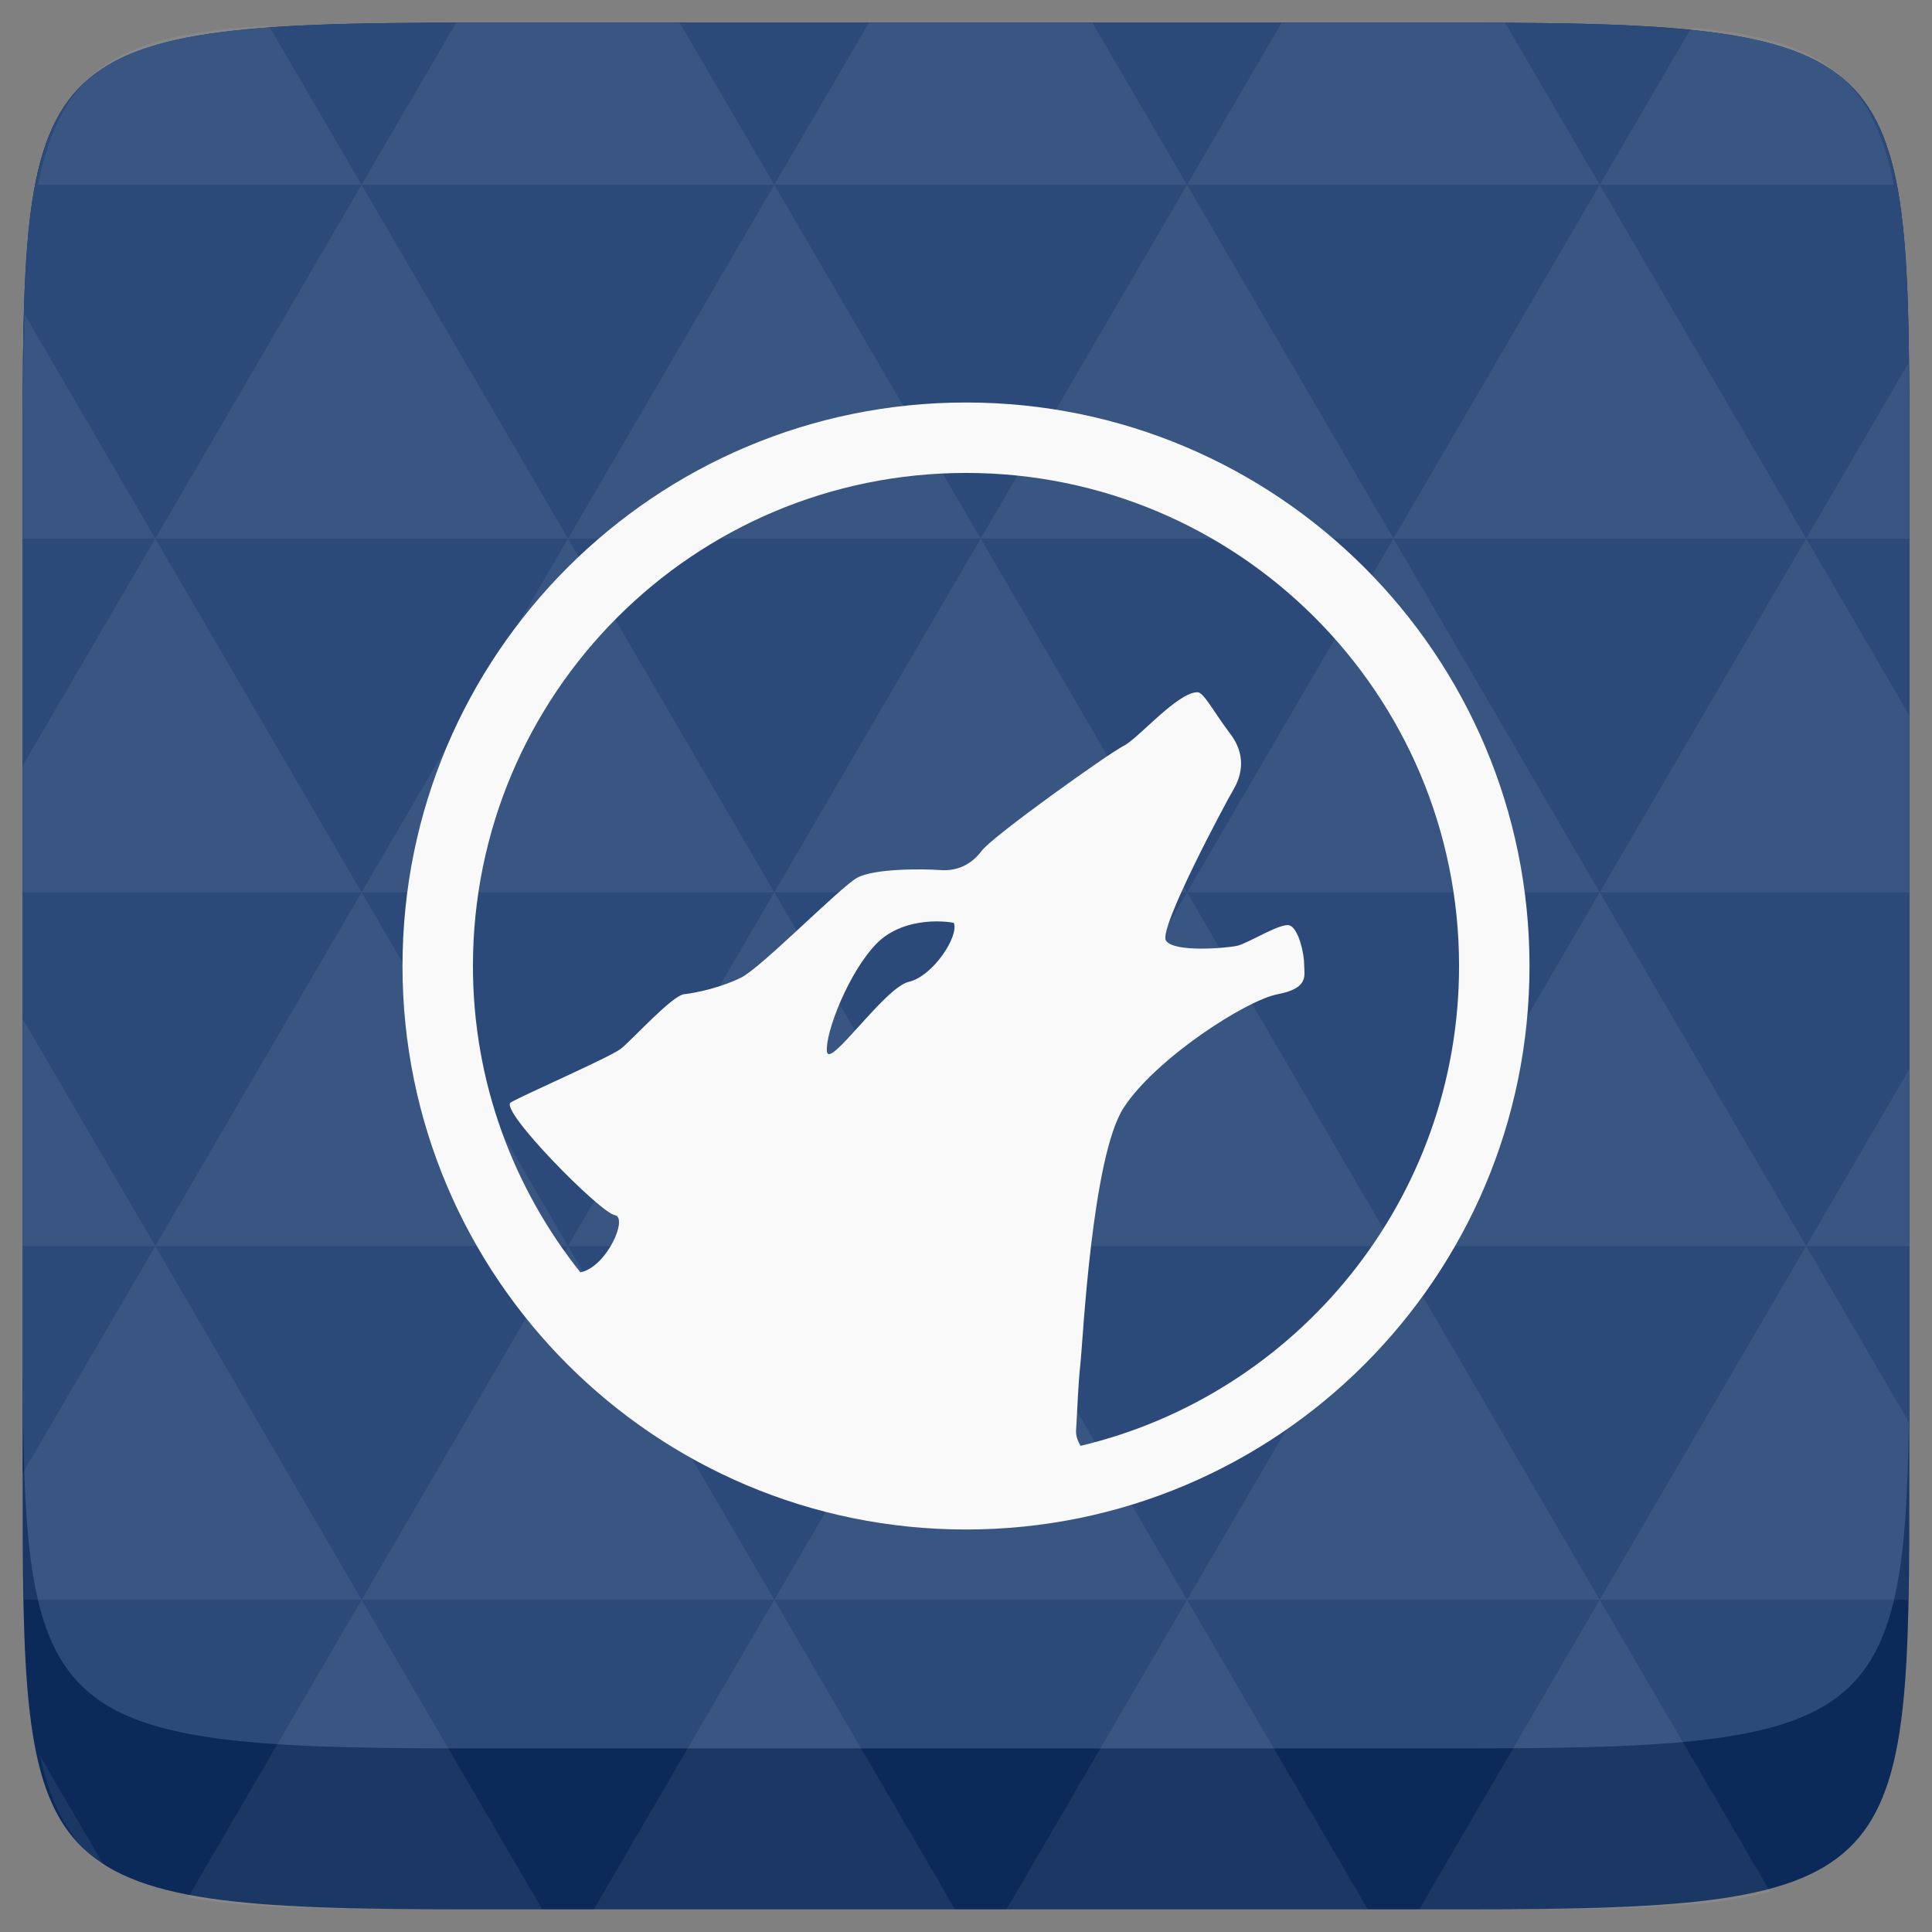 <svg xmlns="http://www.w3.org/2000/svg" width="48" height="48" viewBox="0 0 48 48"><rect x="0" y="0" width="48" height="48" fill="#808080" stroke="none"/><path d="m 47.437,11.547 0,24.906 c 0,10.25 0,10.984 -10.984,10.984 l -24.902,0 C 0.562,47.438 0.562,46.704 0.562,36.454 l 0,-24.906 c 0,-10.25 0,-10.984 10.988,-10.984 l 24.902,0 C 47.437,0.563 47.437,1.297 47.437,11.547 z" fill="#0b2a5a"/><path d="m 47.437,11.547 0,20.907 c 0,10.25 0,10.984 -10.984,10.984 l -24.902,0 C 0.562,43.438 0.562,42.704 0.562,32.454 l 0,-20.907 c 0,-10.25 0,-10.984 10.988,-10.984 l 24.902,0 C 47.437,0.563 47.437,1.297 47.437,11.547 z" fill="#2b4a7a"/><path d="m 24,10 c -7.732,0 -14,6.268 -14,14 0,7.732 6.268,14 14,14 7.732,0 14,-6.268 14,-14 0,-7.732 -6.268,-14 -14,-14 z m 0,1.75 c 6.766,0 12.25,5.484 12.25,12.25 0,5.786 -4.01,10.641 -9.406,11.922 -0.055,-0.109 -0.12,-0.227 -0.109,-0.393 0.031,-0.487 0.049,-1.117 0.109,-1.664 0.06,-0.544 0.284,-5.128 1.073,-6.344 0.789,-1.214 3.036,-2.669 3.828,-2.82 0.789,-0.151 0.656,-0.471 0.656,-0.745 0,-0.273 -0.138,-0.87 -0.352,-0.961 -0.211,-0.091 -1.039,0.443 -1.312,0.503 -0.273,0.06 -1.589,0.172 -1.771,-0.133 -0.182,-0.302 1.471,-3.396 1.685,-3.76 0.211,-0.365 0.307,-0.862 -0.089,-1.378 -0.393,-0.518 -0.656,-1.029 -0.81,-1.029 -0.5,0 -1.471,1.151 -1.836,1.333 -0.365,0.182 -3.25,2.24 -3.523,2.604 -0.273,0.365 -0.633,0.51 -1.026,0.482 -0.396,-0.031 -1.654,-0.047 -2.078,0.195 -0.427,0.242 -2.38,2.229 -2.867,2.471 -0.484,0.245 -1.117,0.385 -1.422,0.417 -0.302,0.031 -1.302,1.143 -1.576,1.357 -0.273,0.211 -2.43,1.151 -2.734,1.333 -0.302,0.182 2.219,2.74 2.583,2.799 0.344,0.057 -0.201,1.294 -0.854,1.422 C 12.755,29.521 11.75,26.88 11.75,24 11.75,17.234 17.234,11.75 24,11.75 z m -1.005,11.156 c 0.388,-0.042 0.701,0.021 0.701,0.021 0.138,0.326 -0.516,1.328 -1.117,1.466 -0.602,0.138 -1.987,2.19 -2.034,1.729 -0.047,-0.464 0.552,-1.997 1.247,-2.693 0.346,-0.346 0.815,-0.484 1.203,-0.523 z" fill="#f9f9f9"/><path d="m 38.265,47.438 c 2.543,-0.012 4.379,-0.082 5.711,-0.441 l -4.23,-7.25 -4.484,7.691 1.191,0 c 0.641,0 1.242,0 1.812,0 z m 1.48,-7.691 -5.125,-8.789 -5.129,8.789 z m 0,0 7.652,0 c 0.031,-0.973 0.039,-2.062 0.039,-3.297 l 0,-1.098 -2.562,-4.395 z m 5.129,-8.789 -5.129,-8.789 -5.125,8.789 z m 0,0 2.562,0 0,-4.395 z m -10.254,0 -5.129,-8.789 -5.125,8.789 z m -10.254,0 -5.129,8.789 10.254,0 z m 0,0 -5.129,-8.789 -5.125,8.789 z m -10.254,0 -5.129,8.789 10.254,0 z m 0,0 -5.129,-8.789 -5.125,8.789 z m -10.254,0 L 0.562,36.606 c 0,1.168 0.012,2.211 0.039,3.141 l 8.383,0 z m 0,0 -3.297,-5.648 0,5.648 z m 5.125,8.789 -4.312,7.395 C 6.269,47.434 8.48,47.438 11.55,47.438 l 1.922,0 z m 0,-17.578 -5.125,-8.789 -3.297,5.648 0,3.141 z m 0,0 10.254,0 -5.125,-8.789 z m 5.129,-8.789 -5.129,-8.789 -5.125,8.789 z m 0,0 10.254,0 -5.129,-8.789 z m 5.125,-8.789 -2.352,-4.027 -5.336,0 c -0.078,0 -0.141,0 -0.215,0 l -2.352,4.027 z m 0,0 10.254,0 -2.352,-4.027 -5.551,0 z m 10.254,0 10.254,0 -2.352,-4.027 c -0.312,0 -0.609,0 -0.941,0 l -4.609,0 z m 0,0 -5.125,8.789 10.254,0 z m 5.129,8.789 10.254,0 -5.129,-8.789 z m 0,0 -5.129,8.789 10.254,0 z m 5.125,8.789 7.691,0 0,-4.395 -2.562,-4.395 z m 5.129,-8.789 2.562,0 0,-1.832 c 0,-0.914 -0.008,-1.75 -0.023,-2.523 z m -15.383,8.789 -5.125,-8.789 -5.129,8.789 z m 10.254,-17.578 7.309,0 C 46.499,1.833 45.167,0.961 42.023,0.688 z m -30.762,0 -2.305,-3.953 C 3.019,0.844 1.539,1.633 0.945,4.59 z M 3.859,13.379 0.621,7.825 C 0.578,8.899 0.562,10.133 0.562,11.547 l 0,1.832 z m 15.379,26.367 -4.484,7.691 8.973,0 z m 10.254,0 -4.484,7.691 8.973,0 z M 2.593,46.368 0.992,43.622 C 1.285,44.938 1.777,45.801 2.593,46.368 z" fill="#ffffff" fill-opacity="0.068"/></svg>